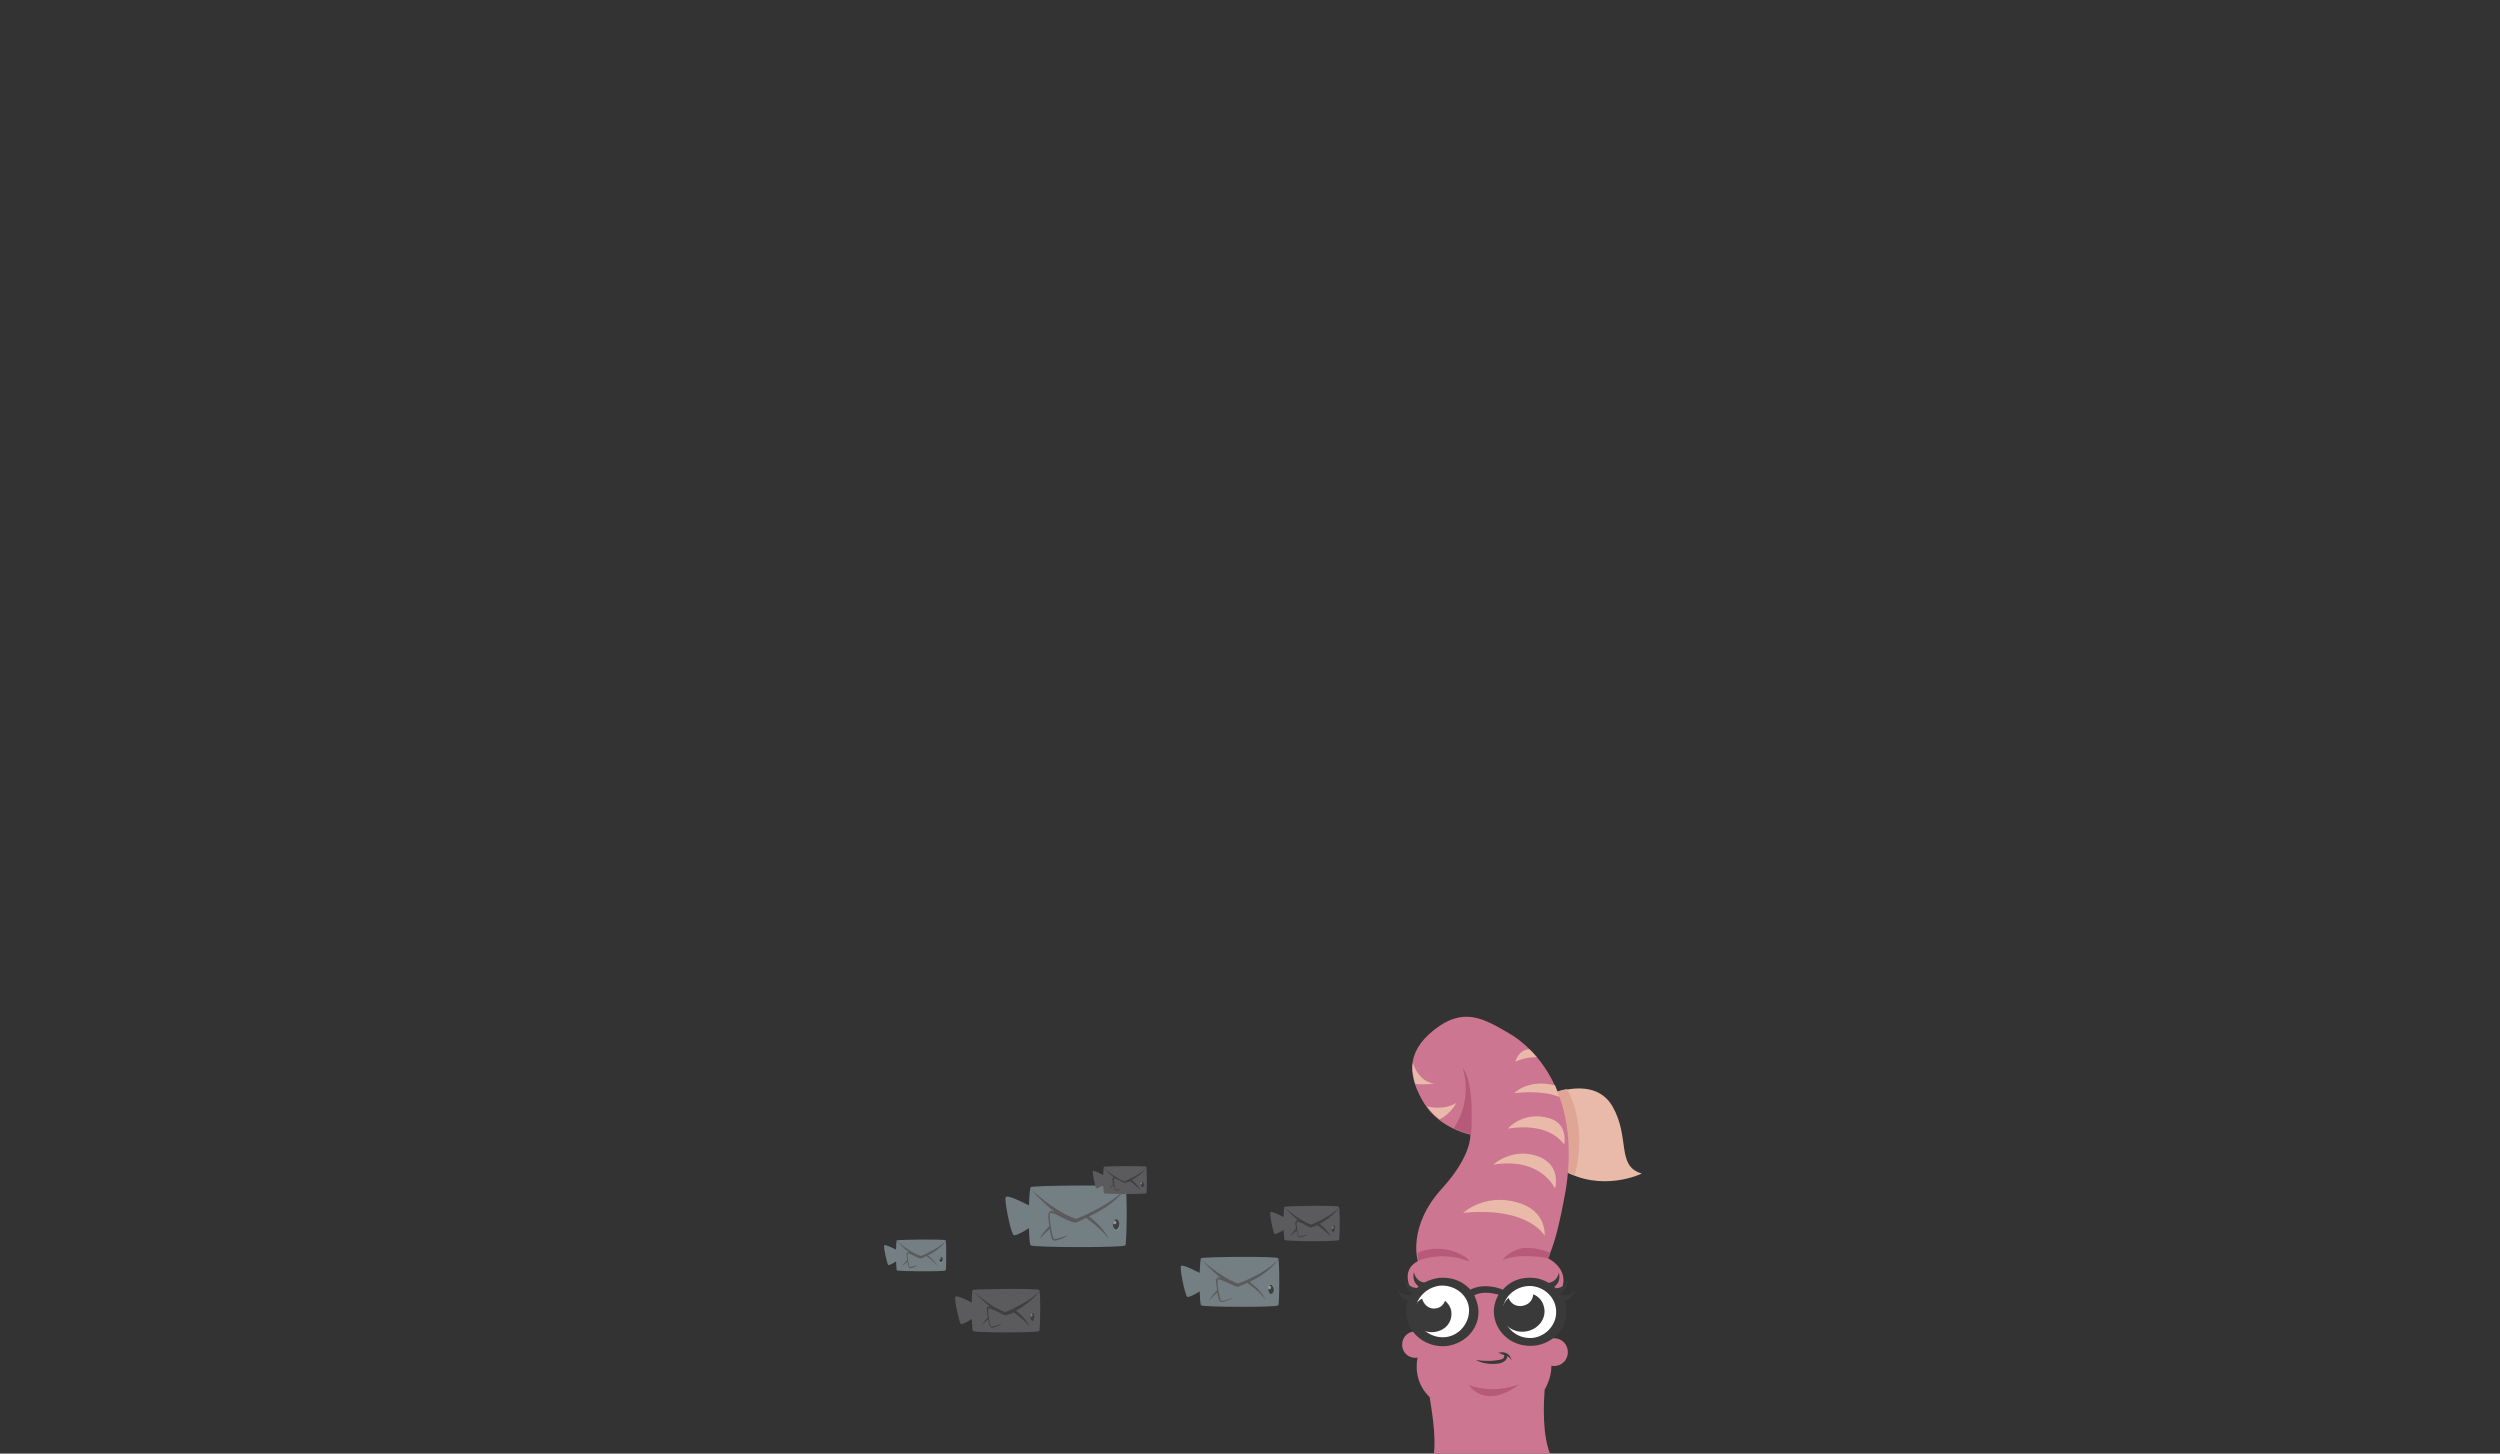 <?xml version="1.0" encoding="utf-8"?>
<!-- Generator: Adobe Illustrator 19.1.0, SVG Export Plug-In . SVG Version: 6.00 Build 0)  -->
<svg version="1.1" id="Layer_1" xmlns="http://www.w3.org/2000/svg" xmlns:xlink="http://www.w3.org/1999/xlink" x="0px" y="0px"
	 width="700px" height="407px" viewBox="215 -68 700 407" style="enable-background:new 215 -68 700 407;" xml:space="preserve">
<rect x="215" y="-68" width="700" height="407" fill="#333333" stroke="none"/>
<style type="text/css">
	.st0{display:none;}
	.st1{display:inline;fill:#012B31;}
	.st2{fill:#737F83;}
	.st3{fill:#8C989B;}
	.st4{fill:#3F3F3F;}
	.st5{fill:#5B5A5C;}
	.st6{fill:#E9BAA9;}
	.st7{fill:#DFA696;}
	.st8{fill:#CC7691;}
	.st9{fill:#FFFFFF;}
	.st10{fill:#3A3A3A;}
	.st11{fill:#B75978;}
</style>
<g id="Bg" class="st0">
	<polygon class="st1" points="1360.3,-517 1297.3,-517 717.3,-517 717.3,75 1037.3,75 1037.3,183 1360.3,183 1360.3,-167 
		1936.3,-167 1936.3,-517 	"/>
</g>
<g>
	<path class="st2" d="M479.8,279.3c-0.3-0.4-13.3-0.2-13.7,0c-0.1,0.1-0.2,1.2-0.2,2.6c-0.8-0.4-3.2-1.6-3.3-1.2
		c-0.3,0.5,0.8,5.2,1.1,5.5c0.2,0.2,1.6-0.6,2.2-1c0.1,1.3,0.1,2.3,0.2,2.5c0.4,0.3,13.3,0.4,13.7,0
		C480,287.3,480,279.7,479.8,279.3z"/>
	<ellipse class="st3" cx="478.5" cy="284.8" rx="0.5" ry="0.8"/>
	<path class="st4" d="M478.5,283.9c-0.2,0-0.3,0.1-0.4,0.2c0.1,0,0.1-0.1,0.1-0.1c0.2,0,0.2,0.1,0.2,0.3c0,0.2-0.1,0.3-0.2,0.3
		s-0.2-0.1-0.2-0.2c0,0.1,0,0.1,0,0.2c0,0.5,0.2,0.8,0.5,0.8c0.2,0,0.5-0.4,0.5-0.8C479,284.3,478.7,283.9,478.5,283.9z"/>
	<path class="st5" d="M479.8,279.4c-2.1,2.4-7,4.3-7,4.3c-3.4-1.2-6.7-4.3-6.7-4.3c1.4,1.6,2.6,2.6,3.6,3.4
		c-0.1-0.1-0.2-0.1-0.2-0.1c-0.5-0.2-0.7,0.2-0.7,0.7c0.1,0.5,0.1,0.9,0.2,1.4c-1.1,1.1-1.4,1.9-1.4,1.9c0.4-0.5,0.9-1,1.5-1.4
		c0.1,0.6,0.2,1.2,0.3,1.3c0.1,0.2,0.2,0.5,0.5,0.5c0.7-0.1,1-0.3,1.4-0.5c0.3-0.2,0.5-0.4,0.5-0.4s-1.9,0.7-2.1,0.5
		s-0.8-3.4-0.5-3.7c0.2-0.2,1.9,0.7,2.5,1c0.7,0.3,1.1,0.4,1.1,0.4c0.5-0.2,1.3-0.5,1.6-0.7l0,0c0,0,2.2,1.5,3.2,3
		c0,0-0.7-1.6-2.8-3.2C478.6,281.7,479.8,279.4,479.8,279.4z"/>
</g>
<g>
	<path class="st5" d="M506,293.2c-0.5-0.5-18.2-0.3-18.6,0c-0.2,0.1-0.3,1.6-0.3,3.5c-1.1-0.5-4.2-2.2-4.6-1.6
		c-0.4,0.5,1.1,7.2,1.5,7.6c0.3,0.3,2.3-0.8,3.1-1.4c0.1,1.8,0.2,3.2,0.3,3.4c0.5,0.5,18.3,0.5,18.6,0
		C506.3,304.2,506.4,293.6,506,293.2z"/>
	<ellipse class="st2" cx="504.2" cy="300.6" rx="0.6" ry="1.2"/>
	<path class="st4" d="M504.2,299.5c-0.2,0-0.4,0.1-0.5,0.3c0.1,0,0.1-0.1,0.1-0.1c0.2,0,0.3,0.2,0.3,0.5c0,0.2-0.2,0.5-0.3,0.5
		c-0.1,0-0.2-0.1-0.3-0.2c0,0.1,0,0.2,0,0.2c0,0.6,0.3,1.2,0.6,1.2c0.4,0,0.6-0.5,0.6-1.2C504.8,299.9,504.5,299.5,504.2,299.5z"/>
	<path class="st4" d="M506.1,293.4c-2.9,3.3-9.6,6-9.6,6c-4.6-1.6-9-6-9-6c2,2.2,3.6,3.6,5,4.7c-0.1-0.1-0.2-0.1-0.3-0.2
		c-0.7-0.3-1,0.3-0.9,1c0.1,0.5,0.1,1.3,0.3,2c-1.4,1.4-2,2.5-2,2.5c0.5-0.7,1.3-1.4,2.1-2c0.2,0.8,0.3,1.5,0.4,1.7s0.3,0.7,0.7,0.7
		c0.9-0.2,1.4-0.4,1.9-0.6c0.4-0.2,0.7-0.5,0.7-0.5s-2.5,1-2.9,0.7s-1.1-4.7-0.7-5c0.3-0.3,2.6,0.9,3.5,1.4s1.3,0.5,1.3,0.5
		c0.8-0.3,2.1-0.5,2.1-0.9l0,0c0,0,3.2,2.1,4.6,4.1c0,0-0.8-2.2-3.8-4.5C504.3,296.3,506.1,293.4,506.1,293.4z"/>
</g>
<g>
	<path class="st6" d="M652.4,259.5c11.1,6.6,22.3,1.1,22.3,1.1c-7.2-2.1-3.2-10.1-8.2-18.8c-5-8.7-17-3.5-17-3.5
		S641.3,252.9,652.4,259.5z"/>
	<path class="st7" d="M652.4,259.5c1.1,0.7,2.4,1.3,3.5,1.6c0.9-3.2,1.3-6.7,1.3-10c0-4.4-1-10-3.5-14.2c-2.5,0.5-4.2,1.3-4.2,1.3
		S641.3,252.9,652.4,259.5z"/>
	<path class="st8" d="M653.5,264.7c4-26.7-8.9-39.3-16-43.4s-12.7-7.5-21-0.9c-8.3,6.6-7,13.5-2.7,20.6c4.3,7,12.9,8.7,12.9,8.7
		s0.5,5.7-7.7,14.8c-10.1,10.9-7,20.6-7,20.6c-5.3,2.8-1.6,8.5-1.6,8.5s1.3,0.3,3.5,0.6c0.1,3,0.2,8.5,0.3,11.9
		c-0.7-0.8-1.6-1.3-2.9-1.3c-2.1,0-3.7,1.6-3.7,3.7c0,2.1,1.6,3.7,3.7,3.7c0.3,0,0.4,0,0.6-0.1c-0.7,3.8,0.1,7.9,3.4,11.1
		c0.3,2.2,2,10.8,1.1,16.7c11.7,0,21.8,0,33,0c-2.8-5.7-2.1-15.8-1.9-18.8c1.6-2.7,1.9-5.3,1.9-6.7c0.3,0,0.4,0.1,0.7,0.1
		c2.2,0,3.9-1.7,3.9-3.9c0-2.2-1.7-3.9-3.9-3.9c-1.1,0-2.2,0.5-2.9,1.3l-0.3-11.7c2.4-0.4,4.1-1.1,4.8-2.2c3.7-6.5-3.3-9.8-3.3-9.8
		C649.9,281.2,651.5,276.1,653.5,264.7z"/>
	
		<ellipse transform="matrix(-9.002916e-02 0.996 -0.996 -9.002916e-02 999.429 -314.242)" class="st9" cx="643.3" cy="299.5" rx="8.1" ry="8.5"/>
	
		<ellipse transform="matrix(0.116 0.993 -0.993 0.116 843.973 -350.508)" class="st9" cx="618.9" cy="298.9" rx="8.7" ry="9.2"/>
	<path class="st10" d="M619.6,296.2c-0.4,1.3-1.6,2.2-3.1,2.2c-1.6,0-2.9-1.2-3.3-2.8c-1.6,0.9-2.8,2.5-2.8,4.4c0,2.8,2.4,5,5.5,5
		s5.5-2.2,5.5-5C621.5,298.4,620.7,297.2,619.6,296.2z"/>
	<path class="st10" d="M644.3,294.4c-0.1,1.6-1.1,2.8-2.8,3.2c-1.7,0.4-3.5-0.4-4.1-2.2c-1.6,1.4-2.2,3.5-1.8,5.4
		c0.7,2.9,3.9,4.7,7.2,3.9c3.3-0.8,5.3-3.9,4.5-6.8C646.9,296.2,645.8,295,644.3,294.4z"/>
	<path class="st10" d="M609.2,296.1c-0.4,1.3-0.7,2.8-0.4,4.3c0.7,5.3,5.7,9,11.2,8.5c5.6-0.7,9.6-5.4,8.9-10.7
		c-0.2-1.3-0.6-2.4-1.1-3.5c0.7-0.4,2.8-1.3,6.8-0.2c-0.7,1.1-1.1,2.5-1.3,3.9c-0.4,5.3,3.7,10,9.3,10.4c5.6,0.5,10.5-3.5,11-8.7
		c0.1-1.3-0.1-2.8-0.5-4c0.4-0.1,2.4-0.4,2.9-2.9c0,0-1.5,2.1-3.9,1.3c-0.1-0.2-0.2-0.3-0.3-0.4c0.4-0.2,2.2-0.9,2.1-3.6
		c0,0-0.9,2.2-3.3,2.2c-0.2-0.2-0.3-0.3-0.4-0.4c0.4-0.3,1.9-1.4,1.3-4c0,0-0.3,2.5-2.9,2.9c-1.3-0.8-2.8-1.3-4.3-1.4
		c-3.5-0.3-6.6,1-8.5,3.3c-1.2-0.5-5.3-1.9-9.1,0c-2.1-2.4-5.3-3.6-8.8-3.3c-1.5,0.2-2.8,0.7-4.1,1.3c-2.5-0.3-2.9-2.9-2.9-2.9
		c-0.6,2.5,0.8,3.6,1.3,4c-0.2,0.2-0.3,0.3-0.4,0.4c-2.4,0.1-3.3-2.2-3.3-2.2c-0.1,2.5,1.6,3.5,2.1,3.6c-0.2,0.2-0.3,0.3-0.3,0.5
		c-2.4,0.7-3.8-1.3-3.8-1.3C607,295.7,608.7,296.1,609.2,296.1z M635.8,298.6c0.3-3.9,4.1-6.8,8.1-6.5c4.1,0.4,7.2,3.9,6.8,7.9
		c-0.3,3.9-4.1,7.1-8.1,6.6C638.5,306.2,635.6,302.5,635.8,298.6z M618,292c4.1-0.4,7.9,2.4,8.3,6.2c0.4,3.9-2.5,7.8-6.6,8.2
		s-7.9-2.6-8.4-6.5C610.9,296.2,613.9,292.6,618,292z"/>
	<path class="st11" d="M626.2,319.8c7.8,2.8,14.3-0.3,14.3-0.3C630.8,327.1,626.2,319.7,626.2,319.8z"/>
	<path class="st11" d="M635.8,284.8c4.3-2.1,12.8-0.5,12.8-0.5l0.5-1.5c-2.7-1.1-5.5-1.6-8.1-1.3C637,282.6,635.7,284.8,635.8,284.8
		z"/>
	<path class="st11" d="M611.9,282.8c0.1,0.7,0.2,1.8,0.3,2.2c0,0,6.2-2.9,14.2,0.2c0,0-0.3-0.7-1.2-1.3
		C621.2,281.4,616.1,280.9,611.9,282.8z"/>
	<path class="st6" d="M647.5,278c0,0,0.7-7-7.6-9.3c-9.2-2.7-15.2,2.9-15.2,2.9C643.1,269.8,647.5,278,647.5,278z"/>
	<path class="st6" d="M650.4,264.8c0,0,1.9-6.3-4.4-8.9c-7.4-2.9-12.9,2.2-12.9,2.2C646.6,255.9,650.4,264.8,650.4,264.8z"/>
	<path class="st6" d="M653,252.4c0,0,1.1-5.6-3.9-7.2c-7.5-2.4-11.9,2.8-11.9,2.8C649.6,246.1,652.7,252.5,653,252.4z"/>
	<path class="st6" d="M651.7,239.2c-0.4-1.1-0.9-2.2-1.3-3.3c-7.7-1.9-11.4,2.2-11.4,2.2S646.6,237,651.7,239.2z"/>
	<path class="st6" d="M645.3,228c-0.7-0.7-1.3-1.6-2.1-2.2c-3.1,0.1-3.9,3.5-3.9,3.5S641.6,228,645.3,228z"/>
	<path class="st6" d="M610.6,229.6c-0.3,2,0.1,3.9,0.7,5.9c2.4,0.3,5.4-0.1,5.4-0.1C612.9,235.1,611.1,231.2,610.6,229.6z"/>
	<path class="st6" d="M614.6,241.8c1,1.5,2.2,2.6,3.5,3.6c3-1.4,4.7-4.6,4.7-4.6C619.3,242.9,615.5,242,614.6,241.8z"/>
	<path class="st11" d="M622.1,247.9c5.6-8.7,2.4-16.9,2.4-16.9c3.6,4.1,2.4,18.7,2.4,18.7C624.1,248.9,622,247.9,622.1,247.9z"/>
	<path class="st10" d="M634.5,310.8c0,0,0.7,0.2,1.6,0.6l0.1,0.2c0,0.5-0.3,0.8-0.5,0.9c-0.7,0.3-3.5,0.9-7.4,0.3
		c0,0,2.6,1.7,6.8,0.9c0,0,0.3-0.1,0.7-0.3c0.2-0.1,0.3-0.2,0.5-0.3c0.1-0.1,0.2-0.2,0.3-0.3c0-0.1,0.1-0.1,0.1-0.1l0,0
		c0.2-0.3,0.3-0.5,0.4-1c0.4,0.3,0.9,0.7,1.3,1.3C638.2,313.2,638,309.9,634.5,310.8z"/>
</g>
<g>
	<path class="st2" d="M530.1,264.4c-0.6-0.7-25.8-0.5-26.5,0c-0.2,0.2-0.4,2.3-0.5,5.1c-1.5-0.7-6-3.1-6.5-2.3
		c-0.5,0.8,1.5,10.3,2.2,10.6c0.5,0.4,3.2-1.2,4.3-1.9c0.1,2.5,0.2,4.6,0.5,4.8c0.7,0.6,25.9,0.7,26.5,0
		C530.5,280,530.7,265.2,530.1,264.4z"/>
	<ellipse class="st3" cx="527.6" cy="275" rx="0.9" ry="1.5"/>
	<path class="st4" d="M527.6,273.4c-0.3,0-0.5,0.2-0.7,0.5c0.1,0,0.1-0.1,0.2-0.1c0.3,0,0.5,0.3,0.5,0.5s-0.2,0.5-0.5,0.5
		c-0.2,0-0.3-0.1-0.5-0.3c0,0.1,0,0.2,0,0.3c0,0.9,0.5,1.5,0.9,1.5s0.9-0.7,0.9-1.5C528.5,274.1,528,273.4,527.6,273.4z"/>
	<path class="st5" d="M530.2,264.7c-4.1,4.8-13.9,8.6-13.9,8.6c-6.6-2.3-12.9-8.6-12.9-8.6c2.8,3.2,5.1,5.2,7,6.7
		c-0.2-0.1-0.3-0.2-0.5-0.2c-1-0.5-1.4,0.5-1.4,1.4c0.1,0.8,0.2,1.8,0.3,2.8c-2.1,2-2.8,3.6-2.8,3.6c0.8-0.9,1.9-2,2.9-2.9
		c0.2,1.2,0.5,2.2,0.5,2.4c0.1,0.3,0.5,1.1,1,0.9c1.4-0.3,1.9-0.5,2.7-0.9c0.5-0.3,1-0.7,1-0.7s-3.5,1.4-4,1.1s-1.5-6.7-1.1-7.2
		s3.7,1.4,5,2c1.4,0.5,2,0.7,2,0.7c1.2-0.5,2.2-0.8,3.1-1.4l0,0c0,0,4.2,2.9,6.3,5.9c0,0-1.2-3.2-5.5-6.3
		C527.8,269,530.2,264.7,530.2,264.7z"/>
</g>
<g>
	<path class="st5" d="M589.9,269.9c-0.4-0.5-14.8-0.2-15.2,0c-0.2,0.1-0.2,1.4-0.3,2.9c-0.8-0.5-3.5-1.8-3.7-1.4
		c-0.3,0.5,0.8,5.9,1.2,6.1c0.3,0.2,1.9-0.7,2.5-1.1c0.1,1.5,0.2,2.6,0.3,2.8c0.5,0.4,14.9,0.5,15.2,0
		C590.2,278.8,590.2,270.3,589.9,269.9z"/>
	<ellipse class="st2" cx="588.4" cy="276" rx="0.5" ry="0.9"/>
	<path class="st4" d="M588.4,275.1c-0.2,0-0.3,0.1-0.4,0.3c0.1,0,0.1-0.1,0.1-0.1c0.2,0,0.3,0.2,0.3,0.4c0,0.2-0.2,0.4-0.3,0.4
		s-0.2-0.1-0.3-0.2c0,0.1,0,0.2,0,0.2c0,0.5,0.3,0.9,0.5,0.9c0.3,0,0.5-0.5,0.5-0.9C589,275.4,588.8,275.1,588.4,275.1z"/>
	<path class="st4" d="M590,270c-2.3,2.7-7.9,4.9-7.9,4.9c-3.8-1.4-7.4-4.9-7.4-4.9c1.5,1.8,2.9,3,4.1,3.9c-0.1-0.1-0.2-0.1-0.3-0.2
		c-0.5-0.2-0.8,0.3-0.8,0.8c0.1,0.5,0.1,1.1,0.2,1.5c-1.2,1.2-1.5,2.1-1.5,2.1c0.5-0.5,1.1-1.2,1.7-1.5c0.2,0.7,0.3,1.3,0.3,1.4
		c0.1,0.2,0.3,0.6,0.6,0.5c0.7-0.2,1.1-0.3,1.5-0.5c0.3-0.2,0.5-0.4,0.5-0.4s-2.1,0.8-2.3,0.6c-0.3-0.2-0.8-3.8-0.6-4.1
		c0.2-0.3,2.2,0.7,2.9,1.2c0.7,0.4,1.1,0.4,1.1,0.4c0.6-0.3,1.7-0.5,1.7-0.7l0,0c0,0,2.5,1.7,3.8,3.3c0,0-0.6-1.8-3.1-3.6
		C588.5,272.5,590,270,590,270z"/>
</g>
<g>
	<path class="st2" d="M572.9,284.3c-0.5-0.6-21.1-0.4-21.6,0c-0.2,0.2-0.3,1.9-0.4,4.1c-1.2-0.6-4.9-2.5-5.2-1.9
		c-0.5,0.7,1.2,8.3,1.7,8.6c0.4,0.3,2.6-0.9,3.5-1.5c0.1,2.1,0.2,3.7,0.4,3.9c0.6,0.5,21.2,0.6,21.6,0
		C573.3,297.1,573.3,284.9,572.9,284.3z"/>
	<ellipse class="st3" cx="570.8" cy="292.9" rx="0.8" ry="1.3"/>
	<path class="st4" d="M570.8,291.7c-0.2,0-0.4,0.2-0.5,0.4c0.1,0,0.1-0.1,0.2-0.1c0.2,0,0.4,0.2,0.4,0.5c0,0.4-0.2,0.5-0.4,0.5
		s-0.3-0.1-0.4-0.3c0,0.1,0,0.2,0,0.3c0,0.7,0.4,1.3,0.8,1.3s0.8-0.6,0.8-1.3C571.5,292.3,571.2,291.7,570.8,291.7z"/>
	<path class="st5" d="M573,284.5c-3.2,3.9-11.3,6.9-11.3,6.9c-5.3-1.9-10.5-6.9-10.5-6.9c2.3,2.5,4.2,4.2,5.8,5.5
		c-0.2-0.1-0.3-0.2-0.4-0.2c-0.8-0.4-1.2,0.4-1.1,1.2c0.1,0.6,0.2,1.5,0.3,2.3c-1.7,1.6-2.3,2.9-2.3,2.9c0.6-0.8,1.5-1.5,2.3-2.3
		c0.2,0.9,0.4,1.8,0.5,1.9c0.1,0.3,0.4,0.8,0.8,0.8c1.1-0.2,1.5-0.5,2.2-0.7c0.5-0.2,0.8-0.5,0.8-0.5s-2.9,1.2-3.2,0.8
		c-0.4-0.3-1.3-5.5-0.9-5.9c0.3-0.4,3.1,1.1,4.1,1.5c1.1,0.5,1.6,0.5,1.6,0.5c0.9-0.4,1.7-0.7,2.5-1.1l0,0c0,0,3.5,2.3,5.2,4.8
		c0,0-1-2.5-4.5-5.1C571,288.1,573,284.5,573,284.5z"/>
</g>
<g>
	<path class="st5" d="M536,258.7c-0.3-0.3-11.6-0.2-11.9,0c-0.1,0.1-0.2,1.1-0.2,2.3c-0.6-0.3-2.7-1.4-2.9-1.1
		c-0.2,0.4,0.7,4.6,0.9,4.8c0.2,0.2,1.4-0.5,2-0.8c0.1,1.2,0.1,2.1,0.2,2.2c0.3,0.3,11.6,0.3,11.9,0
		C536.2,265.6,536.1,259.1,536,258.7z"/>
	<ellipse class="st2" cx="534.8" cy="263.5" rx="0.5" ry="0.7"/>
	<path class="st4" d="M534.8,262.8c-0.1,0-0.2,0.1-0.3,0.2h0.1c0.1,0,0.2,0.1,0.2,0.3c0,0.2-0.1,0.3-0.2,0.3c-0.1,0-0.2-0.1-0.2-0.1
		c0,0.1,0,0.1,0,0.2c0,0.5,0.2,0.7,0.5,0.7c0.2,0,0.5-0.3,0.5-0.7C535.2,263,535.1,262.8,534.8,262.8z"/>
	<path class="st4" d="M536,258.9c-1.8,2.2-6.2,3.9-6.2,3.9c-2.9-1.1-5.8-3.9-5.8-3.9c1.2,1.4,2.3,2.3,3.2,3
		c-0.1-0.1-0.2-0.1-0.2-0.1c-0.5-0.2-0.6,0.2-0.5,0.6c0,0.4,0.1,0.8,0.2,1.2c-0.9,0.9-1.2,1.5-1.2,1.5c0.4-0.5,0.8-0.8,1.4-1.3
		c0.1,0.5,0.2,0.9,0.2,1.1c0.1,0.2,0.2,0.5,0.5,0.5c0.5-0.1,0.8-0.3,1.2-0.5c0.2-0.1,0.4-0.2,0.4-0.2s-1.5,0.6-1.8,0.5
		c-0.2-0.2-0.7-3-0.5-3.2s1.7,0.5,2.2,0.9c0.5,0.3,0.9,0.3,0.9,0.3c0.5-0.2,1.4-0.4,1.4-0.5l0,0c0,0,1.9,1.4,2.9,2.6
		c0,0-0.5-1.4-2.4-2.9C535,260.7,536,258.9,536,258.9z"/>
</g>
</svg>
